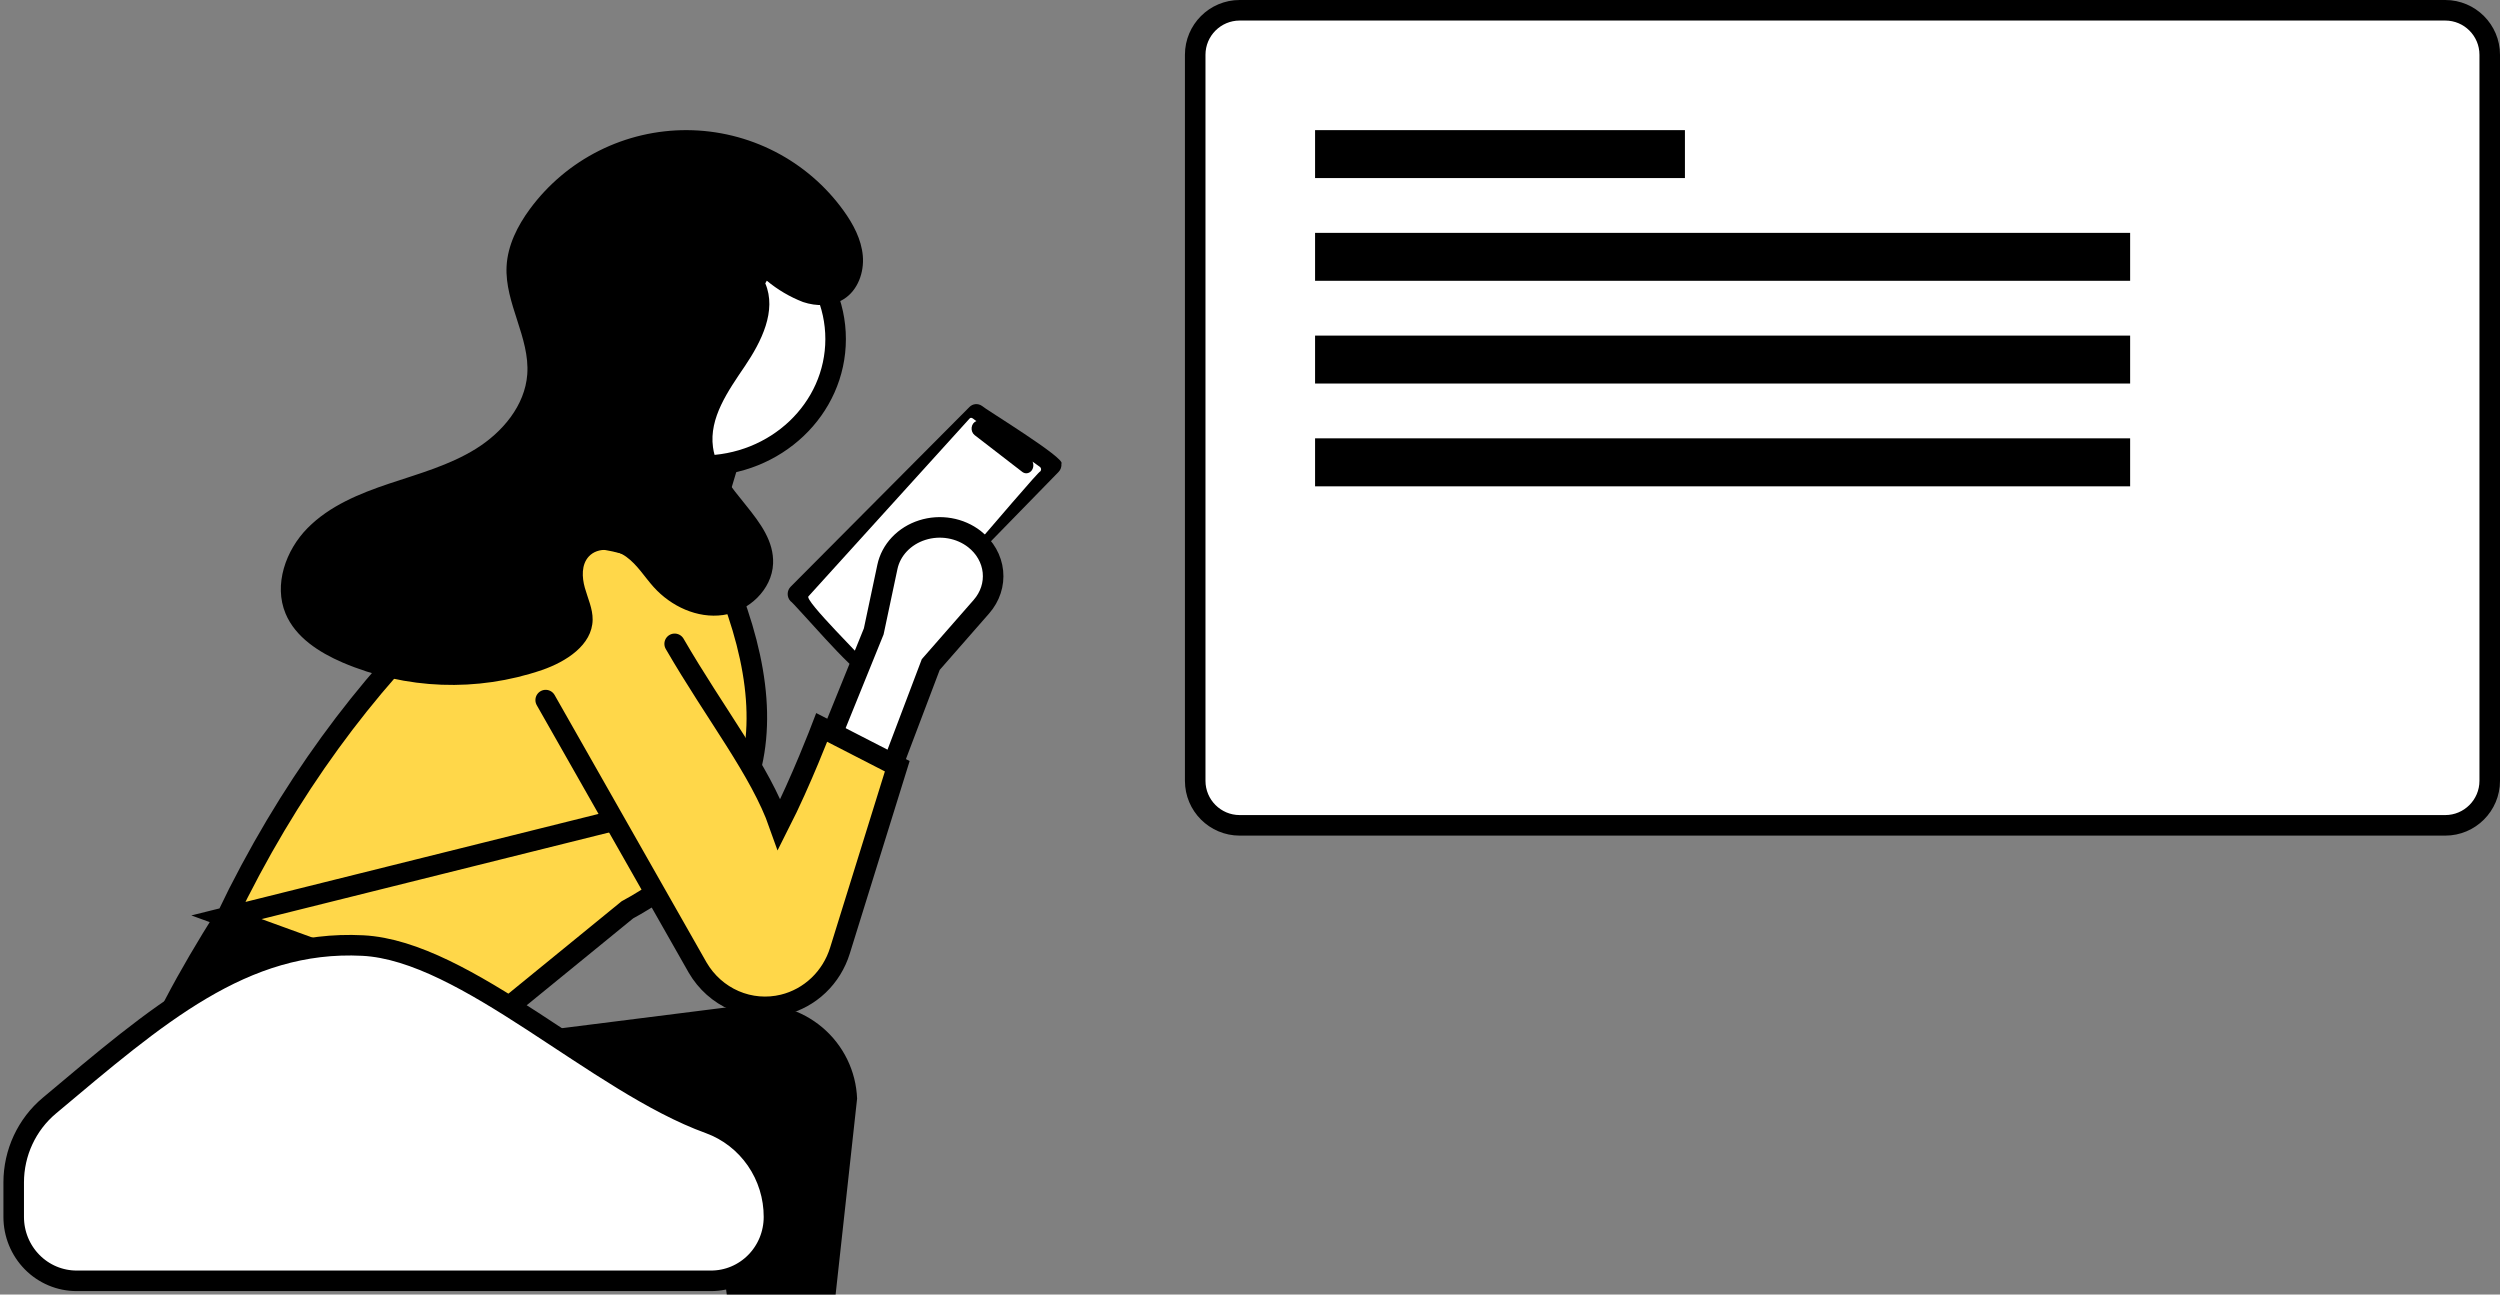 <svg width="365" height="189" viewBox="0 0 365 189" fill="none" xmlns="http://www.w3.org/2000/svg">
<rect x="0" y="0" width="365" height="189" fill="#808080" stroke="none"/>
<path d="M122 189H106.107L104.428 175.859C77.004 180.459 51.132 181.933 28.753 176.368C26.862 175.904 25.088 175.056 23.541 173.876C21.995 172.696 20.71 171.209 19.767 169.511C18.824 167.812 18.243 165.937 18.062 164.004C17.88 162.07 18.101 160.121 18.711 158.277C21.389 150.307 26.108 141.766 31.631 133L68.376 146.134L69.763 151.664L108.956 146.718C110.935 146.468 112.945 146.631 114.857 147.198C116.77 147.764 118.543 148.721 120.065 150.007C121.587 151.293 122.823 152.881 123.697 154.67C124.57 156.458 125.06 158.408 125.137 160.396L122 189Z" fill="black"/>
<path d="M99.62 90L76 87.268L85.143 62H108L99.62 90Z" fill="white" stroke="black" stroke-width="3" stroke-linecap="round"/>
<path d="M115.434 85.662C115.162 85.937 115.006 86.311 115 86.704C114.995 87.097 115.14 87.476 115.404 87.759C115.866 87.965 125.021 98.703 125.583 97.963C125.775 97.966 125.965 97.928 126.142 97.854C126.32 97.78 126.481 97.67 126.616 97.53L154.548 68.906C154.701 68.75 154.818 68.561 154.89 68.352C154.963 68.143 154.988 67.92 154.966 67.699C155.72 66.972 143.701 59.642 143.334 59.243C143.059 59.057 142.731 58.974 142.403 59.007C142.076 59.04 141.77 59.188 141.536 59.426L115.434 85.662Z" fill="black"/>
<path d="M151.827 68.166L150.748 67.394C150.856 67.621 150.893 67.883 150.854 68.136C150.815 68.391 150.702 68.623 150.532 68.796C150.363 68.97 150.146 69.075 149.918 69.096C149.689 69.116 149.461 69.051 149.269 68.909L142.288 63.52C142.132 63.396 142.009 63.225 141.934 63.028C141.859 62.83 141.834 62.613 141.862 62.4C141.89 62.188 141.97 61.988 142.093 61.824C142.217 61.659 142.378 61.536 142.56 61.469C142.283 61.363 141.837 60.733 141.537 61.13L118.053 87.047C117.216 87.504 126.586 96.622 126.591 96.981C127.29 97.856 151.379 68.838 151.891 68.818C151.93 68.773 151.961 68.719 151.979 68.66C151.997 68.6 152.004 68.537 151.998 68.475C151.992 68.412 151.973 68.352 151.943 68.299C151.914 68.245 151.874 68.2 151.827 68.166Z" fill="white"/>
<path d="M129.08 115L120 110.851L127.567 92.181L129.561 82.766C129.82 81.543 130.426 80.403 131.318 79.461C132.21 78.519 133.357 77.807 134.645 77.397C135.932 76.987 137.315 76.892 138.655 77.124C139.994 77.355 141.244 77.903 142.28 78.714C143.814 79.915 144.777 81.615 144.966 83.453C145.155 85.291 144.555 87.124 143.293 88.566L135.89 97.022L129.08 115Z" fill="white" stroke="black" stroke-width="3" stroke-linecap="round"/>
<path d="M102.5 68C113.27 68 122 59.717 122 49.5C122 39.283 113.27 31 102.5 31C91.73 31 83 39.283 83 49.5C83 59.717 91.73 68 102.5 68Z" fill="white" stroke="black" stroke-width="3" stroke-linecap="round"/>
<path d="M33.063 133.92C42.113 115.097 53.293 100.154 66.044 88.066L66.149 87.966L66.234 87.847C68.801 84.241 72.467 81.465 76.747 79.904C81.027 78.344 85.707 78.076 90.153 79.14C90.153 79.14 90.153 79.14 90.153 79.14L105.116 82.724C110.408 94.933 112.173 105.847 108.716 115.061L33.063 133.92ZM33.063 133.92L72.646 148.299L87.2 136.427L87.2 136.426L91.505 132.912L91.614 132.824L91.736 132.758C92.473 132.356 93.176 131.953 93.848 131.535L93.865 131.525L93.883 131.515C97.77 129.244 101.222 126.359 104.094 122.984C106.079 120.601 107.639 117.924 108.716 115.061L33.063 133.92Z" fill="#FFD749" stroke="black" stroke-width="3" stroke-linecap="round"/>
<path d="M119.971 106.206L131 111.869L122.63 138.8C122.029 140.734 120.952 142.476 119.503 143.856C118.053 145.237 116.281 146.209 114.358 146.68C111.987 147.259 109.497 147.049 107.251 146.078C105.004 145.107 103.117 143.426 101.863 141.28L79.669 102.214C78.096 99.522 77.611 96.305 78.316 93.251C79.022 90.196 80.862 87.546 83.445 85.866C84.834 84.963 86.393 84.37 88.02 84.126C89.647 83.882 91.305 83.993 92.888 84.451C94.47 84.909 95.941 85.704 97.204 86.784C98.468 87.865 99.496 89.206 100.221 90.721L113.768 120.363L119.971 106.206Z" fill="#FFD749"/>
<path d="M79.669 102.214L101.863 141.28C103.117 143.426 105.004 145.107 107.251 146.078C109.497 147.049 111.987 147.259 114.358 146.68C116.281 146.209 118.053 145.237 119.503 143.856C120.952 142.476 122.029 140.734 122.63 138.8L131 111.869L119.971 106.206C119.971 106.206 117 114 113.768 120.363C111 112.5 104.462 104.296 98.5 94" stroke="black" stroke-width="3" stroke-linecap="round"/>
<path d="M111.952 40.982C113.535 42.298 115.321 43.35 117.241 44.095C119.19 44.748 121.453 44.762 123.193 43.669C125.245 42.38 126.181 39.762 125.971 37.352C125.761 34.943 124.576 32.719 123.16 30.755C120.554 27.139 117.127 24.189 113.16 22.146C109.192 20.103 104.797 19.025 100.332 19C95.867 18.976 91.46 20.005 87.47 22.004C83.481 24.003 80.021 26.915 77.375 30.503C75.558 32.965 74.119 35.825 73.961 38.878C73.684 44.259 77.375 49.282 76.98 54.656C76.646 59.202 73.376 63.095 69.503 65.512C65.63 67.929 61.154 69.154 56.823 70.605C52.493 72.057 48.114 73.847 44.908 77.095C41.703 80.343 39.935 85.382 41.695 89.588C43.141 93.044 46.576 95.242 50.02 96.73C59.257 100.676 69.632 101.064 79.139 97.821C82.644 96.608 86.472 94.183 86.525 90.483C86.548 88.877 85.823 87.369 85.388 85.822C84.953 84.276 84.872 82.431 85.963 81.25C87.316 79.785 89.817 80.123 91.435 81.291C93.052 82.459 94.104 84.231 95.438 85.713C97.972 88.527 101.813 90.324 105.567 89.794C109.321 89.264 112.715 86.074 112.87 82.295C113.137 75.802 104.983 71.738 104.097 65.301C103.505 61.002 106.311 57.068 108.742 53.47C111.173 49.871 113.434 45.363 111.733 41.369" fill="black"/>
<path d="M103.815 187H11.185C9.979 187 8.785 186.759 7.67 186.291C6.556 185.822 5.543 185.136 4.69 184.27C3.837 183.405 3.161 182.377 2.699 181.246C2.238 180.115 2 178.903 2 177.679V172.627C2.001 170.486 2.468 168.372 3.368 166.435C4.267 164.499 5.577 162.788 7.204 161.424C22.84 148.311 35.497 137.161 52.962 138.05C68.052 138.817 87.127 158.087 103.576 164.032C106.342 165.043 108.732 166.897 110.419 169.34C112.106 171.783 113.008 174.696 113 177.679C113 178.903 112.762 180.115 112.301 181.246C111.839 182.377 111.163 183.405 110.31 184.27C109.457 185.136 108.444 185.822 107.33 186.291C106.215 186.759 105.021 187 103.815 187Z" fill="white" stroke="black" stroke-width="3" stroke-linecap="round"/>
<path d="M181 1.5H357C360.59 1.5 363.5 4.41 363.5 8V114C363.5 117.59 360.59 120.5 357 120.5H181C177.41 120.5 174.5 117.59 174.5 114V8C174.5 4.41 177.41 1.5 181 1.5Z" fill="white" stroke="black" stroke-width="3" stroke-linecap="round"/>
<path d="M193.5 39.5V35.5H309.5V39.5H193.5Z" fill="black" stroke="black" stroke-width="3" stroke-linecap="round"/>
<path d="M193.5 54.5V50.5H309.5V54.5H193.5Z" fill="black" stroke="black" stroke-width="3" stroke-linecap="round"/>
<path d="M193.5 69.5V65.5H309.5V69.5H193.5Z" fill="black" stroke="black" stroke-width="3" stroke-linecap="round"/>
<path d="M193.5 24.5V20.5H244.5V24.5H193.5Z" fill="black" stroke="black" stroke-width="3" stroke-linecap="round"/>
</svg>
